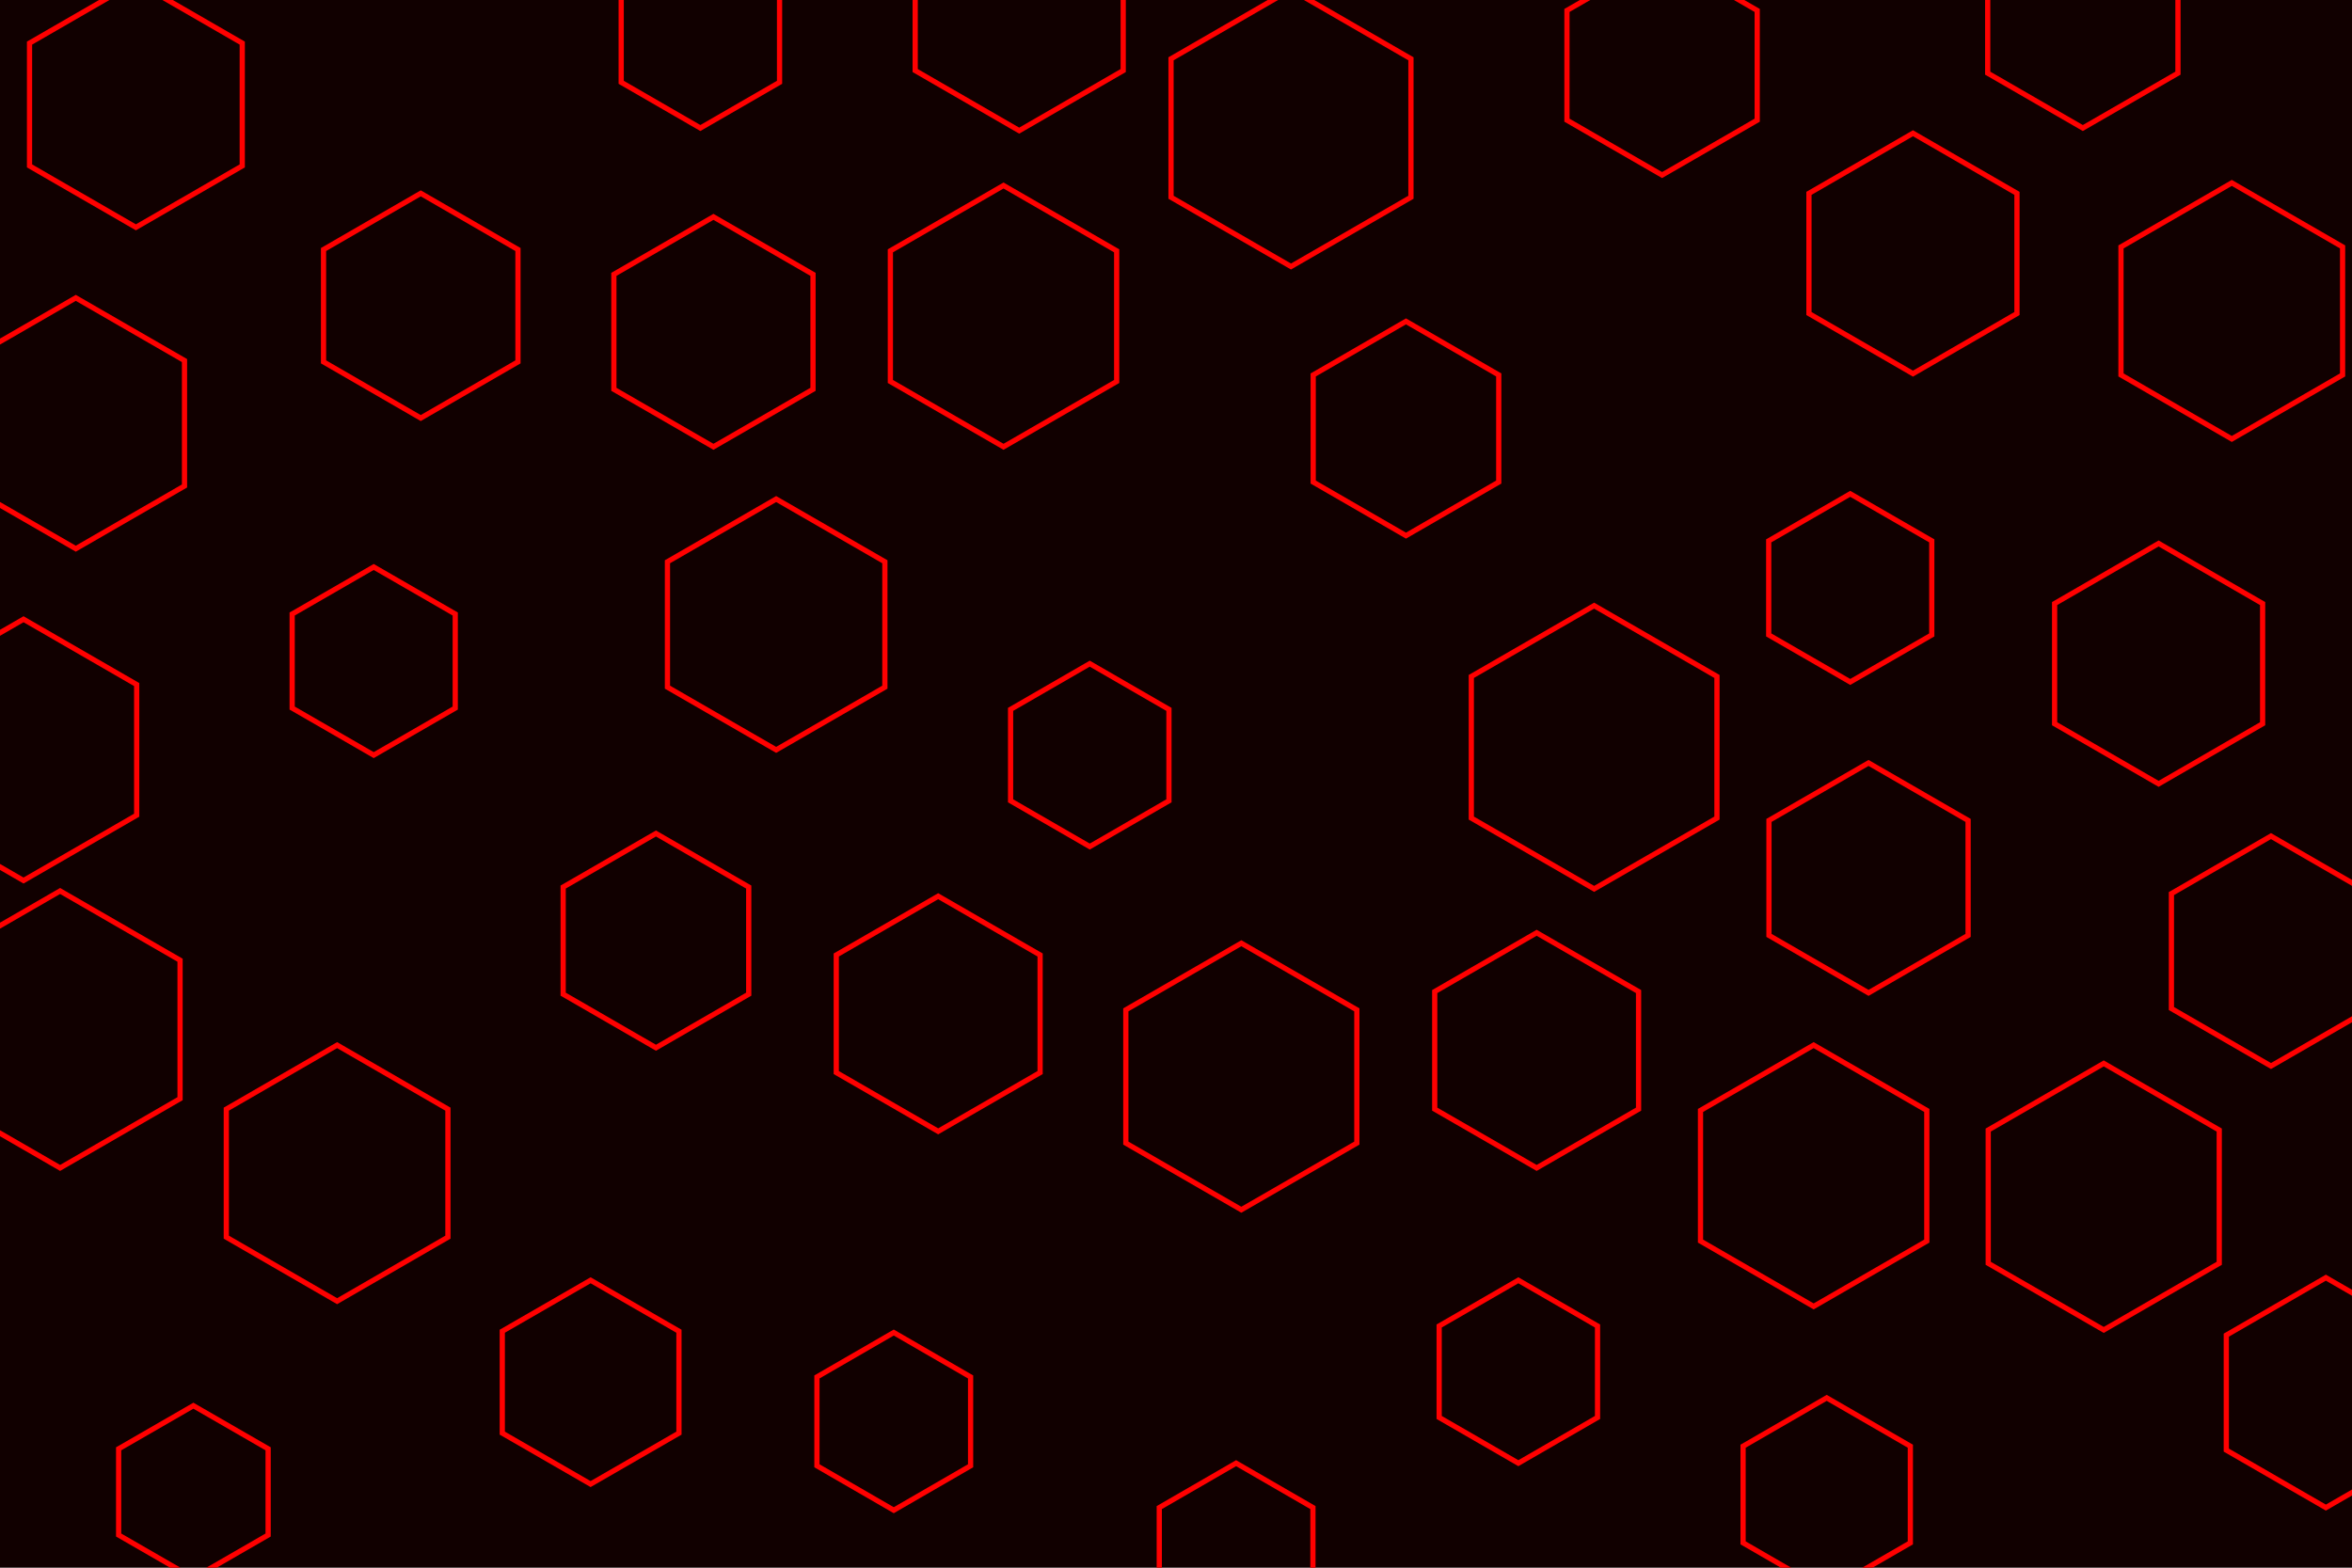 <svg id="visual" viewBox="0 0 900 600" width="900" height="600" xmlns="http://www.w3.org/2000/svg" xmlns:xlink="http://www.w3.org/1999/xlink" version="1.1"><rect width="900" height="600" fill="#110000"></rect><g><g transform="translate(610 286)"><path d="M0 -54.2L47 -27.1L47 27.1L0 54.2L-47 27.1L-47 -27.1Z" fill="none" stroke="#ff0000" stroke-width="2"></path></g><g transform="translate(143 253)"><path d="M0 -36L31.2 -18L31.2 18L0 36L-31.2 18L-31.2 -18Z" fill="none" stroke="#ff0000" stroke-width="2"></path></g><g transform="translate(694 450)"><path d="M0 -50L43.3 -25L43.3 25L0 50L-43.3 25L-43.3 -25Z" fill="none" stroke="#ff0000" stroke-width="2"></path></g><g transform="translate(890 533)"><path d="M0 -44L38.1 -22L38.1 22L0 44L-38.1 22L-38.1 -22Z" fill="none" stroke="#ff0000" stroke-width="2"></path></g><g transform="translate(715 336)"><path d="M0 -44L38.1 -22L38.1 22L0 44L-38.1 22L-38.1 -22Z" fill="none" stroke="#ff0000" stroke-width="2"></path></g><g transform="translate(161 117)"><path d="M0 -43L37.2 -21.5L37.2 21.5L0 43L-37.2 21.5L-37.2 -21.5Z" fill="none" stroke="#ff0000" stroke-width="2"></path></g><g transform="translate(384 121)"><path d="M0 -50L43.3 -25L43.3 25L0 50L-43.3 25L-43.3 -25Z" fill="none" stroke="#ff0000" stroke-width="2"></path></g><g transform="translate(129 449)"><path d="M0 -49L42.4 -24.5L42.4 24.5L0 49L-42.4 24.5L-42.4 -24.5Z" fill="none" stroke="#ff0000" stroke-width="2"></path></g><g transform="translate(297 239)"><path d="M0 -48L41.6 -24L41.6 24L0 48L-41.6 24L-41.6 -24Z" fill="none" stroke="#ff0000" stroke-width="2"></path></g><g transform="translate(636 25)"><path d="M0 -42L36.4 -21L36.4 21L0 42L-36.4 21L-36.4 -21Z" fill="none" stroke="#ff0000" stroke-width="2"></path></g><g transform="translate(359 388)"><path d="M0 -45L39 -22.5L39 22.5L0 45L-39 22.5L-39 -22.5Z" fill="none" stroke="#ff0000" stroke-width="2"></path></g><g transform="translate(417 289)"><path d="M0 -35L30.3 -17.5L30.3 17.5L0 35L-30.3 17.5L-30.3 -17.5Z" fill="none" stroke="#ff0000" stroke-width="2"></path></g><g transform="translate(226 529)"><path d="M0 -39L33.8 -19.5L33.8 19.5L0 39L-33.8 19.5L-33.8 -19.5Z" fill="none" stroke="#ff0000" stroke-width="2"></path></g><g transform="translate(805 458)"><path d="M0 -51L44.2 -25.5L44.2 25.5L0 51L-44.2 25.5L-44.2 -25.5Z" fill="none" stroke="#ff0000" stroke-width="2"></path></g><g transform="translate(475 412)"><path d="M0 -51L44.2 -25.5L44.2 25.5L0 51L-44.2 25.5L-44.2 -25.5Z" fill="none" stroke="#ff0000" stroke-width="2"></path></g><g transform="translate(9 287)"><path d="M0 -50L43.3 -25L43.3 25L0 50L-43.3 25L-43.3 -25Z" fill="none" stroke="#ff0000" stroke-width="2"></path></g><g transform="translate(826 254)"><path d="M0 -46L39.8 -23L39.8 23L0 46L-39.8 23L-39.8 -23Z" stroke="#ff0000" fill="none" stroke-width="2"></path></g><g transform="translate(494 49)"><path d="M0 -53L45.9 -26.5L45.9 26.5L0 53L-45.9 26.5L-45.9 -26.5Z" stroke="#ff0000" fill="none" stroke-width="2"></path></g><g transform="translate(732 97)"><path d="M0 -46L39.8 -23L39.8 23L0 46L-39.8 23L-39.8 -23Z" stroke="#ff0000" fill="none" stroke-width="2"></path></g><g transform="translate(74 571)"><path d="M0 -33L28.6 -16.5L28.6 16.5L0 33L-28.6 16.5L-28.6 -16.5Z" stroke="#ff0000" fill="none" stroke-width="2"></path></g><g transform="translate(869 364)"><path d="M0 -44L38.1 -22L38.1 22L0 44L-38.1 22L-38.1 -22Z" stroke="#ff0000" fill="none" stroke-width="2"></path></g><g transform="translate(473 594)"><path d="M0 -34L29.4 -17L29.4 17L0 34L-29.4 17L-29.4 -17Z" stroke="#ff0000" fill="none" stroke-width="2"></path></g><g transform="translate(52 40)"><path d="M0 -47L40.7 -23.5L40.7 23.5L0 47L-40.7 23.5L-40.7 -23.5Z" stroke="#ff0000" fill="none" stroke-width="2"></path></g><g transform="translate(273 127)"><path d="M0 -44L38.1 -22L38.1 22L0 44L-38.1 22L-38.1 -22Z" stroke="#ff0000" fill="none" stroke-width="2"></path></g><g transform="translate(699 572)"><path d="M0 -37L32 -18.5L32 18.5L0 37L-32 18.5L-32 -18.5Z" stroke="#ff0000" fill="none" stroke-width="2"></path></g><g transform="translate(581 525)"><path d="M0 -35L30.3 -17.5L30.3 17.5L0 35L-30.3 17.5L-30.3 -17.5Z" stroke="#ff0000" fill="none" stroke-width="2"></path></g><g transform="translate(538 164)"><path d="M0 -41L35.5 -20.5L35.5 20.5L0 41L-35.5 20.5L-35.5 -20.5Z" stroke="#ff0000" fill="none" stroke-width="2"></path></g><g transform="translate(797 7)"><path d="M0 -42L36.4 -21L36.4 21L0 42L-36.4 21L-36.4 -21Z" stroke="#ff0000" fill="none" stroke-width="2"></path></g><g transform="translate(251 360)"><path d="M0 -41L35.5 -20.5L35.5 20.5L0 41L-35.5 20.5L-35.5 -20.5Z" stroke="#ff0000" fill="none" stroke-width="2"></path></g><g transform="translate(342 544)"><path d="M0 -34L29.4 -17L29.4 17L0 34L-29.4 17L-29.4 -17Z" stroke="#ff0000" fill="none" stroke-width="2"></path></g><g transform="translate(854 119)"><path d="M0 -49L42.4 -24.5L42.4 24.5L0 49L-42.4 24.5L-42.4 -24.5Z" stroke="#ff0000" fill="none" stroke-width="2"></path></g><g transform="translate(268 14)"><path d="M0 -35L30.3 -17.5L30.3 17.5L0 35L-30.3 17.5L-30.3 -17.5Z" stroke="#ff0000" fill="none" stroke-width="2"></path></g><g transform="translate(29 162)"><path d="M0 -48L41.6 -24L41.6 24L0 48L-41.6 24L-41.6 -24Z" stroke="#ff0000" fill="none" stroke-width="2"></path></g><g transform="translate(588 402)"><path d="M0 -45L39 -22.5L39 22.5L0 45L-39 22.5L-39 -22.5Z" stroke="#ff0000" fill="none" stroke-width="2"></path></g><g transform="translate(390 4)"><path d="M0 -46L39.8 -23L39.8 23L0 46L-39.8 23L-39.8 -23Z" stroke="#ff0000" fill="none" stroke-width="2"></path></g><g transform="translate(23 394)"><path d="M0 -53L45.9 -26.5L45.9 26.5L0 53L-45.9 26.5L-45.9 -26.5Z" stroke="#ff0000" fill="none" stroke-width="2"></path></g><g transform="translate(708 225)"><path d="M0 -36L31.2 -18L31.2 18L0 36L-31.2 18L-31.2 -18Z" stroke="#ff0000" fill="none" stroke-width="2"></path></g></g></svg>